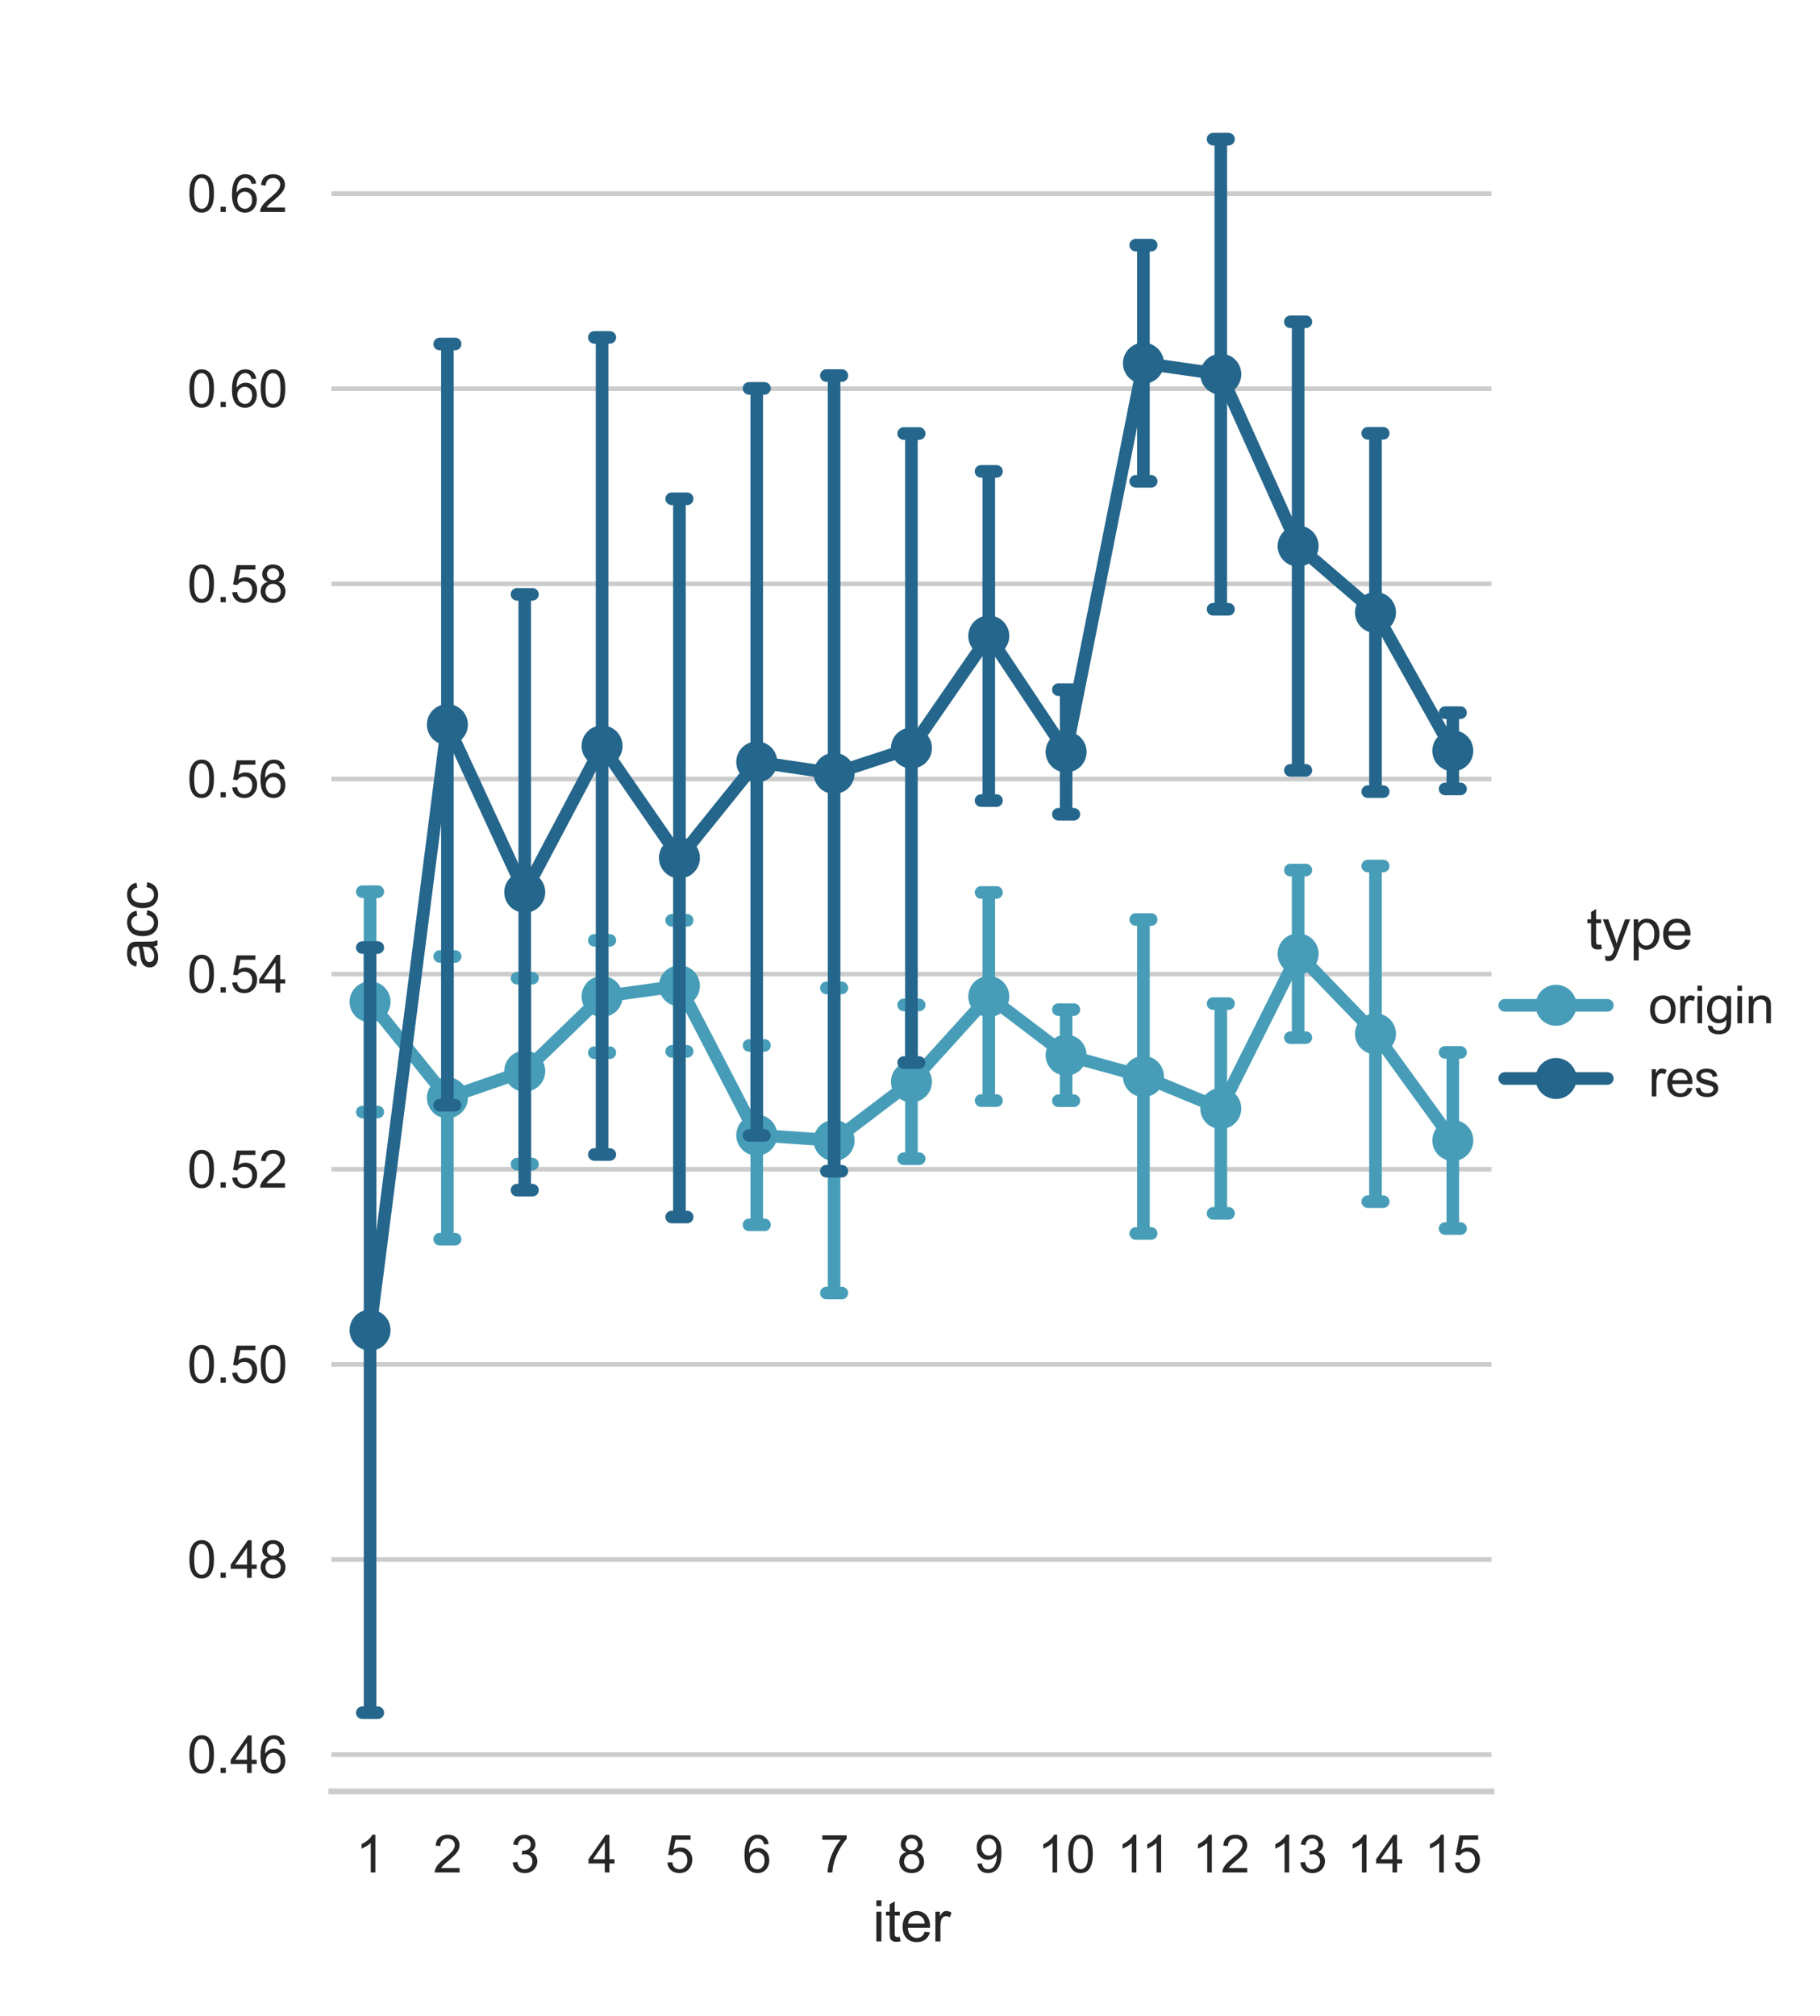 <?xml version="1.0" encoding="utf-8" standalone="no"?>
<!DOCTYPE svg PUBLIC "-//W3C//DTD SVG 1.1//EN"
  "http://www.w3.org/Graphics/SVG/1.1/DTD/svg11.dtd">
<svg xmlns:xlink="http://www.w3.org/1999/xlink" width="390.24pt" height="432pt" viewBox="0 0 390.24 432" xmlns="http://www.w3.org/2000/svg" version="1.1">
 <defs>
  <style type="text/css">*{stroke-linejoin: round; stroke-linecap: butt}</style>
 </defs>
 <g id="figure_1">
  <g id="patch_1">
   <path d="M 0 432 
L 390.24 432 
L 390.24 0 
L 0 0 
z
" style="fill: #ffffff"/>
  </g>
  <g id="axes_1">
   <g id="patch_2">
    <path d="M 71.056 383.94 
L 319.799 383.94 
L 319.799 12.96 
L 71.056 12.96 
z
" style="fill: #ffffff"/>
   </g>
   <g id="matplotlib.axis_1">
    <g id="xtick_1">
     <g id="text_1">
      <!-- 1 -->
      <g style="fill: #262626" transform="translate(76.289 401.314) scale(0.11 -0.11)">
       <defs>
        <path id="ArialMT-31" d="M 2384 0 
L 1822 0 
L 1822 3584 
Q 1619 3391 1289 3197 
Q 959 3003 697 2906 
L 697 3450 
Q 1169 3672 1522 3987 
Q 1875 4303 2022 4600 
L 2384 4600 
L 2384 0 
z
" transform="scale(0.016)"/>
       </defs>
       <use xlink:href="#ArialMT-31"/>
      </g>
     </g>
    </g>
    <g id="xtick_2">
     <g id="text_2">
      <!-- 2 -->
      <g style="fill: #262626" transform="translate(92.872 401.314) scale(0.11 -0.11)">
       <defs>
        <path id="ArialMT-32" d="M 3222 541 
L 3222 0 
L 194 0 
Q 188 203 259 391 
Q 375 700 629 1000 
Q 884 1300 1366 1694 
Q 2113 2306 2375 2664 
Q 2638 3022 2638 3341 
Q 2638 3675 2398 3904 
Q 2159 4134 1775 4134 
Q 1369 4134 1125 3890 
Q 881 3647 878 3216 
L 300 3275 
Q 359 3922 746 4261 
Q 1134 4600 1788 4600 
Q 2447 4600 2831 4234 
Q 3216 3869 3216 3328 
Q 3216 3053 3103 2787 
Q 2991 2522 2730 2228 
Q 2469 1934 1863 1422 
Q 1356 997 1212 845 
Q 1069 694 975 541 
L 3222 541 
z
" transform="scale(0.016)"/>
       </defs>
       <use xlink:href="#ArialMT-32"/>
      </g>
     </g>
    </g>
    <g id="xtick_3">
     <g id="text_3">
      <!-- 3 -->
      <g style="fill: #262626" transform="translate(109.455 401.314) scale(0.11 -0.11)">
       <defs>
        <path id="ArialMT-33" d="M 269 1209 
L 831 1284 
Q 928 806 1161 595 
Q 1394 384 1728 384 
Q 2125 384 2398 659 
Q 2672 934 2672 1341 
Q 2672 1728 2419 1979 
Q 2166 2231 1775 2231 
Q 1616 2231 1378 2169 
L 1441 2663 
Q 1497 2656 1531 2656 
Q 1891 2656 2178 2843 
Q 2466 3031 2466 3422 
Q 2466 3731 2256 3934 
Q 2047 4138 1716 4138 
Q 1388 4138 1169 3931 
Q 950 3725 888 3313 
L 325 3413 
Q 428 3978 793 4289 
Q 1159 4600 1703 4600 
Q 2078 4600 2393 4439 
Q 2709 4278 2876 4000 
Q 3044 3722 3044 3409 
Q 3044 3113 2884 2869 
Q 2725 2625 2413 2481 
Q 2819 2388 3044 2092 
Q 3269 1797 3269 1353 
Q 3269 753 2831 336 
Q 2394 -81 1725 -81 
Q 1122 -81 723 278 
Q 325 638 269 1209 
z
" transform="scale(0.016)"/>
       </defs>
       <use xlink:href="#ArialMT-33"/>
      </g>
     </g>
    </g>
    <g id="xtick_4">
     <g id="text_4">
      <!-- 4 -->
      <g style="fill: #262626" transform="translate(126.038 401.314) scale(0.11 -0.11)">
       <defs>
        <path id="ArialMT-34" d="M 2069 0 
L 2069 1097 
L 81 1097 
L 81 1613 
L 2172 4581 
L 2631 4581 
L 2631 1613 
L 3250 1613 
L 3250 1097 
L 2631 1097 
L 2631 0 
L 2069 0 
z
M 2069 1613 
L 2069 3678 
L 634 1613 
L 2069 1613 
z
" transform="scale(0.016)"/>
       </defs>
       <use xlink:href="#ArialMT-34"/>
      </g>
     </g>
    </g>
    <g id="xtick_5">
     <g id="text_5">
      <!-- 5 -->
      <g style="fill: #262626" transform="translate(142.621 401.314) scale(0.11 -0.11)">
       <defs>
        <path id="ArialMT-35" d="M 266 1200 
L 856 1250 
Q 922 819 1161 601 
Q 1400 384 1738 384 
Q 2144 384 2425 690 
Q 2706 997 2706 1503 
Q 2706 1984 2436 2262 
Q 2166 2541 1728 2541 
Q 1456 2541 1237 2417 
Q 1019 2294 894 2097 
L 366 2166 
L 809 4519 
L 3088 4519 
L 3088 3981 
L 1259 3981 
L 1013 2750 
Q 1425 3038 1878 3038 
Q 2478 3038 2890 2622 
Q 3303 2206 3303 1553 
Q 3303 931 2941 478 
Q 2500 -78 1738 -78 
Q 1113 -78 717 272 
Q 322 622 266 1200 
z
" transform="scale(0.016)"/>
       </defs>
       <use xlink:href="#ArialMT-35"/>
      </g>
     </g>
    </g>
    <g id="xtick_6">
     <g id="text_6">
      <!-- 6 -->
      <g style="fill: #262626" transform="translate(159.203 401.314) scale(0.11 -0.11)">
       <defs>
        <path id="ArialMT-36" d="M 3184 3459 
L 2625 3416 
Q 2550 3747 2413 3897 
Q 2184 4138 1850 4138 
Q 1581 4138 1378 3988 
Q 1113 3794 959 3422 
Q 806 3050 800 2363 
Q 1003 2672 1297 2822 
Q 1591 2972 1913 2972 
Q 2475 2972 2870 2558 
Q 3266 2144 3266 1488 
Q 3266 1056 3080 686 
Q 2894 316 2569 119 
Q 2244 -78 1831 -78 
Q 1128 -78 684 439 
Q 241 956 241 2144 
Q 241 3472 731 4075 
Q 1159 4600 1884 4600 
Q 2425 4600 2770 4297 
Q 3116 3994 3184 3459 
z
M 888 1484 
Q 888 1194 1011 928 
Q 1134 663 1356 523 
Q 1578 384 1822 384 
Q 2178 384 2434 671 
Q 2691 959 2691 1453 
Q 2691 1928 2437 2201 
Q 2184 2475 1800 2475 
Q 1419 2475 1153 2201 
Q 888 1928 888 1484 
z
" transform="scale(0.016)"/>
       </defs>
       <use xlink:href="#ArialMT-36"/>
      </g>
     </g>
    </g>
    <g id="xtick_7">
     <g id="text_7">
      <!-- 7 -->
      <g style="fill: #262626" transform="translate(175.786 401.314) scale(0.11 -0.11)">
       <defs>
        <path id="ArialMT-37" d="M 303 3981 
L 303 4522 
L 3269 4522 
L 3269 4084 
Q 2831 3619 2401 2847 
Q 1972 2075 1738 1259 
Q 1569 684 1522 0 
L 944 0 
Q 953 541 1156 1306 
Q 1359 2072 1739 2783 
Q 2119 3494 2547 3981 
L 303 3981 
z
" transform="scale(0.016)"/>
       </defs>
       <use xlink:href="#ArialMT-37"/>
      </g>
     </g>
    </g>
    <g id="xtick_8">
     <g id="text_8">
      <!-- 8 -->
      <g style="fill: #262626" transform="translate(192.369 401.314) scale(0.11 -0.11)">
       <defs>
        <path id="ArialMT-38" d="M 1131 2484 
Q 781 2613 612 2850 
Q 444 3088 444 3419 
Q 444 3919 803 4259 
Q 1163 4600 1759 4600 
Q 2359 4600 2725 4251 
Q 3091 3903 3091 3403 
Q 3091 3084 2923 2848 
Q 2756 2613 2416 2484 
Q 2838 2347 3058 2040 
Q 3278 1734 3278 1309 
Q 3278 722 2862 322 
Q 2447 -78 1769 -78 
Q 1091 -78 675 323 
Q 259 725 259 1325 
Q 259 1772 486 2073 
Q 713 2375 1131 2484 
z
M 1019 3438 
Q 1019 3113 1228 2906 
Q 1438 2700 1772 2700 
Q 2097 2700 2305 2904 
Q 2513 3109 2513 3406 
Q 2513 3716 2298 3927 
Q 2084 4138 1766 4138 
Q 1444 4138 1231 3931 
Q 1019 3725 1019 3438 
z
M 838 1322 
Q 838 1081 952 856 
Q 1066 631 1291 507 
Q 1516 384 1775 384 
Q 2178 384 2440 643 
Q 2703 903 2703 1303 
Q 2703 1709 2433 1975 
Q 2163 2241 1756 2241 
Q 1359 2241 1098 1978 
Q 838 1716 838 1322 
z
" transform="scale(0.016)"/>
       </defs>
       <use xlink:href="#ArialMT-38"/>
      </g>
     </g>
    </g>
    <g id="xtick_9">
     <g id="text_9">
      <!-- 9 -->
      <g style="fill: #262626" transform="translate(208.952 401.314) scale(0.11 -0.11)">
       <defs>
        <path id="ArialMT-39" d="M 350 1059 
L 891 1109 
Q 959 728 1153 556 
Q 1347 384 1650 384 
Q 1909 384 2104 503 
Q 2300 622 2425 820 
Q 2550 1019 2634 1356 
Q 2719 1694 2719 2044 
Q 2719 2081 2716 2156 
Q 2547 1888 2255 1720 
Q 1963 1553 1622 1553 
Q 1053 1553 659 1965 
Q 266 2378 266 3053 
Q 266 3750 677 4175 
Q 1088 4600 1706 4600 
Q 2153 4600 2523 4359 
Q 2894 4119 3086 3673 
Q 3278 3228 3278 2384 
Q 3278 1506 3087 986 
Q 2897 466 2520 194 
Q 2144 -78 1638 -78 
Q 1100 -78 759 220 
Q 419 519 350 1059 
z
M 2653 3081 
Q 2653 3566 2395 3850 
Q 2138 4134 1775 4134 
Q 1400 4134 1122 3828 
Q 844 3522 844 3034 
Q 844 2597 1108 2323 
Q 1372 2050 1759 2050 
Q 2150 2050 2401 2323 
Q 2653 2597 2653 3081 
z
" transform="scale(0.016)"/>
       </defs>
       <use xlink:href="#ArialMT-39"/>
      </g>
     </g>
    </g>
    <g id="xtick_10">
     <g id="text_10">
      <!-- 10 -->
      <g style="fill: #262626" transform="translate(222.476 401.314) scale(0.11 -0.11)">
       <defs>
        <path id="ArialMT-30" d="M 266 2259 
Q 266 3072 433 3567 
Q 600 4063 929 4331 
Q 1259 4600 1759 4600 
Q 2128 4600 2406 4451 
Q 2684 4303 2865 4023 
Q 3047 3744 3150 3342 
Q 3253 2941 3253 2259 
Q 3253 1453 3087 958 
Q 2922 463 2592 192 
Q 2263 -78 1759 -78 
Q 1097 -78 719 397 
Q 266 969 266 2259 
z
M 844 2259 
Q 844 1131 1108 757 
Q 1372 384 1759 384 
Q 2147 384 2411 759 
Q 2675 1134 2675 2259 
Q 2675 3391 2411 3762 
Q 2147 4134 1753 4134 
Q 1366 4134 1134 3806 
Q 844 3388 844 2259 
z
" transform="scale(0.016)"/>
       </defs>
       <use xlink:href="#ArialMT-31"/>
       <use xlink:href="#ArialMT-30" transform="translate(55.615 0)"/>
      </g>
     </g>
    </g>
    <g id="xtick_11">
     <g id="text_11">
      <!-- 11 -->
      <g style="fill: #262626" transform="translate(239.465 401.314) scale(0.11 -0.11)">
       <use xlink:href="#ArialMT-31"/>
       <use xlink:href="#ArialMT-31" transform="translate(48.24 0)"/>
      </g>
     </g>
    </g>
    <g id="xtick_12">
     <g id="text_12">
      <!-- 12 -->
      <g style="fill: #262626" transform="translate(255.642 401.314) scale(0.11 -0.11)">
       <use xlink:href="#ArialMT-31"/>
       <use xlink:href="#ArialMT-32" transform="translate(55.615 0)"/>
      </g>
     </g>
    </g>
    <g id="xtick_13">
     <g id="text_13">
      <!-- 13 -->
      <g style="fill: #262626" transform="translate(272.225 401.314) scale(0.11 -0.11)">
       <use xlink:href="#ArialMT-31"/>
       <use xlink:href="#ArialMT-33" transform="translate(55.615 0)"/>
      </g>
     </g>
    </g>
    <g id="xtick_14">
     <g id="text_14">
      <!-- 14 -->
      <g style="fill: #262626" transform="translate(288.808 401.314) scale(0.11 -0.11)">
       <use xlink:href="#ArialMT-31"/>
       <use xlink:href="#ArialMT-34" transform="translate(55.615 0)"/>
      </g>
     </g>
    </g>
    <g id="xtick_15">
     <g id="text_15">
      <!-- 15 -->
      <g style="fill: #262626" transform="translate(305.391 401.314) scale(0.11 -0.11)">
       <use xlink:href="#ArialMT-31"/>
       <use xlink:href="#ArialMT-35" transform="translate(55.615 0)"/>
      </g>
     </g>
    </g>
    <g id="text_16">
     <!-- iter -->
     <g style="fill: #262626" transform="translate(187.093 416.089) scale(0.12 -0.12)">
      <defs>
       <path id="ArialMT-69" d="M 425 3934 
L 425 4581 
L 988 4581 
L 988 3934 
L 425 3934 
z
M 425 0 
L 425 3319 
L 988 3319 
L 988 0 
L 425 0 
z
" transform="scale(0.016)"/>
       <path id="ArialMT-74" d="M 1650 503 
L 1731 6 
Q 1494 -44 1306 -44 
Q 1000 -44 831 53 
Q 663 150 594 308 
Q 525 466 525 972 
L 525 2881 
L 113 2881 
L 113 3319 
L 525 3319 
L 525 4141 
L 1084 4478 
L 1084 3319 
L 1650 3319 
L 1650 2881 
L 1084 2881 
L 1084 941 
Q 1084 700 1114 631 
Q 1144 563 1211 522 
Q 1278 481 1403 481 
Q 1497 481 1650 503 
z
" transform="scale(0.016)"/>
       <path id="ArialMT-65" d="M 2694 1069 
L 3275 997 
Q 3138 488 2766 206 
Q 2394 -75 1816 -75 
Q 1088 -75 661 373 
Q 234 822 234 1631 
Q 234 2469 665 2931 
Q 1097 3394 1784 3394 
Q 2450 3394 2872 2941 
Q 3294 2488 3294 1666 
Q 3294 1616 3291 1516 
L 816 1516 
Q 847 969 1125 678 
Q 1403 388 1819 388 
Q 2128 388 2347 550 
Q 2566 713 2694 1069 
z
M 847 1978 
L 2700 1978 
Q 2663 2397 2488 2606 
Q 2219 2931 1791 2931 
Q 1403 2931 1139 2672 
Q 875 2413 847 1978 
z
" transform="scale(0.016)"/>
       <path id="ArialMT-72" d="M 416 0 
L 416 3319 
L 922 3319 
L 922 2816 
Q 1116 3169 1280 3281 
Q 1444 3394 1641 3394 
Q 1925 3394 2219 3213 
L 2025 2691 
Q 1819 2813 1613 2813 
Q 1428 2813 1281 2702 
Q 1134 2591 1072 2394 
Q 978 2094 978 1738 
L 978 0 
L 416 0 
z
" transform="scale(0.016)"/>
      </defs>
      <use xlink:href="#ArialMT-69"/>
      <use xlink:href="#ArialMT-74" transform="translate(22.217 0)"/>
      <use xlink:href="#ArialMT-65" transform="translate(50 0)"/>
      <use xlink:href="#ArialMT-72" transform="translate(105.615 0)"/>
     </g>
    </g>
   </g>
   <g id="matplotlib.axis_2">
    <g id="ytick_1">
     <g id="line2d_1">
      <path d="M 71.056 376.061 
L 319.799 376.061 
" clip-path="url(#pc3ae726b61)" style="fill: none; stroke: #cccccc; stroke-linecap: round"/>
     </g>
     <g id="text_17">
      <!-- 0.46 -->
      <g style="fill: #262626" transform="translate(40.149 379.998) scale(0.11 -0.11)">
       <defs>
        <path id="ArialMT-2e" d="M 581 0 
L 581 641 
L 1222 641 
L 1222 0 
L 581 0 
z
" transform="scale(0.016)"/>
       </defs>
       <use xlink:href="#ArialMT-30"/>
       <use xlink:href="#ArialMT-2e" transform="translate(55.615 0)"/>
       <use xlink:href="#ArialMT-34" transform="translate(83.398 0)"/>
       <use xlink:href="#ArialMT-36" transform="translate(139.014 0)"/>
      </g>
     </g>
    </g>
    <g id="ytick_2">
     <g id="line2d_2">
      <path d="M 71.056 334.24 
L 319.799 334.24 
" clip-path="url(#pc3ae726b61)" style="fill: none; stroke: #cccccc; stroke-linecap: round"/>
     </g>
     <g id="text_18">
      <!-- 0.48 -->
      <g style="fill: #262626" transform="translate(40.149 338.177) scale(0.11 -0.11)">
       <use xlink:href="#ArialMT-30"/>
       <use xlink:href="#ArialMT-2e" transform="translate(55.615 0)"/>
       <use xlink:href="#ArialMT-34" transform="translate(83.398 0)"/>
       <use xlink:href="#ArialMT-38" transform="translate(139.014 0)"/>
      </g>
     </g>
    </g>
    <g id="ytick_3">
     <g id="line2d_3">
      <path d="M 71.056 292.419 
L 319.799 292.419 
" clip-path="url(#pc3ae726b61)" style="fill: none; stroke: #cccccc; stroke-linecap: round"/>
     </g>
     <g id="text_19">
      <!-- 0.50 -->
      <g style="fill: #262626" transform="translate(40.149 296.356) scale(0.11 -0.11)">
       <use xlink:href="#ArialMT-30"/>
       <use xlink:href="#ArialMT-2e" transform="translate(55.615 0)"/>
       <use xlink:href="#ArialMT-35" transform="translate(83.398 0)"/>
       <use xlink:href="#ArialMT-30" transform="translate(139.014 0)"/>
      </g>
     </g>
    </g>
    <g id="ytick_4">
     <g id="line2d_4">
      <path d="M 71.056 250.599 
L 319.799 250.599 
" clip-path="url(#pc3ae726b61)" style="fill: none; stroke: #cccccc; stroke-linecap: round"/>
     </g>
     <g id="text_20">
      <!-- 0.52 -->
      <g style="fill: #262626" transform="translate(40.149 254.536) scale(0.11 -0.11)">
       <use xlink:href="#ArialMT-30"/>
       <use xlink:href="#ArialMT-2e" transform="translate(55.615 0)"/>
       <use xlink:href="#ArialMT-35" transform="translate(83.398 0)"/>
       <use xlink:href="#ArialMT-32" transform="translate(139.014 0)"/>
      </g>
     </g>
    </g>
    <g id="ytick_5">
     <g id="line2d_5">
      <path d="M 71.056 208.778 
L 319.799 208.778 
" clip-path="url(#pc3ae726b61)" style="fill: none; stroke: #cccccc; stroke-linecap: round"/>
     </g>
     <g id="text_21">
      <!-- 0.54 -->
      <g style="fill: #262626" transform="translate(40.149 212.715) scale(0.11 -0.11)">
       <use xlink:href="#ArialMT-30"/>
       <use xlink:href="#ArialMT-2e" transform="translate(55.615 0)"/>
       <use xlink:href="#ArialMT-35" transform="translate(83.398 0)"/>
       <use xlink:href="#ArialMT-34" transform="translate(139.014 0)"/>
      </g>
     </g>
    </g>
    <g id="ytick_6">
     <g id="line2d_6">
      <path d="M 71.056 166.957 
L 319.799 166.957 
" clip-path="url(#pc3ae726b61)" style="fill: none; stroke: #cccccc; stroke-linecap: round"/>
     </g>
     <g id="text_22">
      <!-- 0.56 -->
      <g style="fill: #262626" transform="translate(40.149 170.894) scale(0.11 -0.11)">
       <use xlink:href="#ArialMT-30"/>
       <use xlink:href="#ArialMT-2e" transform="translate(55.615 0)"/>
       <use xlink:href="#ArialMT-35" transform="translate(83.398 0)"/>
       <use xlink:href="#ArialMT-36" transform="translate(139.014 0)"/>
      </g>
     </g>
    </g>
    <g id="ytick_7">
     <g id="line2d_7">
      <path d="M 71.056 125.137 
L 319.799 125.137 
" clip-path="url(#pc3ae726b61)" style="fill: none; stroke: #cccccc; stroke-linecap: round"/>
     </g>
     <g id="text_23">
      <!-- 0.58 -->
      <g style="fill: #262626" transform="translate(40.149 129.073) scale(0.11 -0.11)">
       <use xlink:href="#ArialMT-30"/>
       <use xlink:href="#ArialMT-2e" transform="translate(55.615 0)"/>
       <use xlink:href="#ArialMT-35" transform="translate(83.398 0)"/>
       <use xlink:href="#ArialMT-38" transform="translate(139.014 0)"/>
      </g>
     </g>
    </g>
    <g id="ytick_8">
     <g id="line2d_8">
      <path d="M 71.056 83.316 
L 319.799 83.316 
" clip-path="url(#pc3ae726b61)" style="fill: none; stroke: #cccccc; stroke-linecap: round"/>
     </g>
     <g id="text_24">
      <!-- 0.60 -->
      <g style="fill: #262626" transform="translate(40.149 87.253) scale(0.11 -0.11)">
       <use xlink:href="#ArialMT-30"/>
       <use xlink:href="#ArialMT-2e" transform="translate(55.615 0)"/>
       <use xlink:href="#ArialMT-36" transform="translate(83.398 0)"/>
       <use xlink:href="#ArialMT-30" transform="translate(139.014 0)"/>
      </g>
     </g>
    </g>
    <g id="ytick_9">
     <g id="line2d_9">
      <path d="M 71.056 41.495 
L 319.799 41.495 
" clip-path="url(#pc3ae726b61)" style="fill: none; stroke: #cccccc; stroke-linecap: round"/>
     </g>
     <g id="text_25">
      <!-- 0.62 -->
      <g style="fill: #262626" transform="translate(40.149 45.432) scale(0.11 -0.11)">
       <use xlink:href="#ArialMT-30"/>
       <use xlink:href="#ArialMT-2e" transform="translate(55.615 0)"/>
       <use xlink:href="#ArialMT-36" transform="translate(83.398 0)"/>
       <use xlink:href="#ArialMT-32" transform="translate(139.014 0)"/>
      </g>
     </g>
    </g>
    <g id="text_26">
     <!-- acc -->
     <g style="fill: #262626" transform="translate(33.764 207.787) rotate(-90) scale(0.12 -0.12)">
      <defs>
       <path id="ArialMT-61" d="M 2588 409 
Q 2275 144 1986 34 
Q 1697 -75 1366 -75 
Q 819 -75 525 192 
Q 231 459 231 875 
Q 231 1119 342 1320 
Q 453 1522 633 1644 
Q 813 1766 1038 1828 
Q 1203 1872 1538 1913 
Q 2219 1994 2541 2106 
Q 2544 2222 2544 2253 
Q 2544 2597 2384 2738 
Q 2169 2928 1744 2928 
Q 1347 2928 1158 2789 
Q 969 2650 878 2297 
L 328 2372 
Q 403 2725 575 2942 
Q 747 3159 1072 3276 
Q 1397 3394 1825 3394 
Q 2250 3394 2515 3294 
Q 2781 3194 2906 3042 
Q 3031 2891 3081 2659 
Q 3109 2516 3109 2141 
L 3109 1391 
Q 3109 606 3145 398 
Q 3181 191 3288 0 
L 2700 0 
Q 2613 175 2588 409 
z
M 2541 1666 
Q 2234 1541 1622 1453 
Q 1275 1403 1131 1340 
Q 988 1278 909 1158 
Q 831 1038 831 891 
Q 831 666 1001 516 
Q 1172 366 1500 366 
Q 1825 366 2078 508 
Q 2331 650 2450 897 
Q 2541 1088 2541 1459 
L 2541 1666 
z
" transform="scale(0.016)"/>
       <path id="ArialMT-63" d="M 2588 1216 
L 3141 1144 
Q 3050 572 2676 248 
Q 2303 -75 1759 -75 
Q 1078 -75 664 370 
Q 250 816 250 1647 
Q 250 2184 428 2587 
Q 606 2991 970 3192 
Q 1334 3394 1763 3394 
Q 2303 3394 2647 3120 
Q 2991 2847 3088 2344 
L 2541 2259 
Q 2463 2594 2264 2762 
Q 2066 2931 1784 2931 
Q 1359 2931 1093 2626 
Q 828 2322 828 1663 
Q 828 994 1084 691 
Q 1341 388 1753 388 
Q 2084 388 2306 591 
Q 2528 794 2588 1216 
z
" transform="scale(0.016)"/>
      </defs>
      <use xlink:href="#ArialMT-61"/>
      <use xlink:href="#ArialMT-63" transform="translate(55.615 0)"/>
      <use xlink:href="#ArialMT-63" transform="translate(105.615 0)"/>
     </g>
    </g>
   </g>
   <g id="line2d_10">
    <path d="M 79.348 214.72 
L 95.93 235.287 
L 112.513 229.574 
L 129.096 213.577 
L 145.679 211.292 
L 162.262 243.286 
L 178.845 244.428 
L 195.428 231.859 
L 212.01 213.577 
L 228.593 226.146 
L 245.176 230.717 
L 261.759 237.573 
L 278.342 204.436 
L 294.925 221.576 
L 311.508 244.428 
" clip-path="url(#pc3ae726b61)" style="fill: none; stroke: #479db8; stroke-width: 2.7; stroke-linecap: round"/>
    <defs>
     <path id="m3e997c36f6" d="M 0 3.384 
C 0.897 3.384 1.758 3.027 2.393 2.393 
C 3.027 1.758 3.384 0.897 3.384 0 
C 3.384 -0.897 3.027 -1.758 2.393 -2.393 
C 1.758 -3.027 0.897 -3.384 0 -3.384 
C -0.897 -3.384 -1.758 -3.027 -2.393 -2.393 
C -3.027 -1.758 -3.384 -0.897 -3.384 0 
C -3.384 0.897 -3.027 1.758 -2.393 2.393 
C -1.758 3.027 -0.897 3.384 0 3.384 
z
" style="stroke: #479db8; stroke-width: 2.025"/>
    </defs>
    <g clip-path="url(#pc3ae726b61)">
     <use xlink:href="#m3e997c36f6" x="79.348" y="214.72" style="fill: #479db8; stroke: #479db8; stroke-width: 2.025"/>
     <use xlink:href="#m3e997c36f6" x="95.93" y="235.287" style="fill: #479db8; stroke: #479db8; stroke-width: 2.025"/>
     <use xlink:href="#m3e997c36f6" x="112.513" y="229.574" style="fill: #479db8; stroke: #479db8; stroke-width: 2.025"/>
     <use xlink:href="#m3e997c36f6" x="129.096" y="213.577" style="fill: #479db8; stroke: #479db8; stroke-width: 2.025"/>
     <use xlink:href="#m3e997c36f6" x="145.679" y="211.292" style="fill: #479db8; stroke: #479db8; stroke-width: 2.025"/>
     <use xlink:href="#m3e997c36f6" x="162.262" y="243.286" style="fill: #479db8; stroke: #479db8; stroke-width: 2.025"/>
     <use xlink:href="#m3e997c36f6" x="178.845" y="244.428" style="fill: #479db8; stroke: #479db8; stroke-width: 2.025"/>
     <use xlink:href="#m3e997c36f6" x="195.428" y="231.859" style="fill: #479db8; stroke: #479db8; stroke-width: 2.025"/>
     <use xlink:href="#m3e997c36f6" x="212.01" y="213.577" style="fill: #479db8; stroke: #479db8; stroke-width: 2.025"/>
     <use xlink:href="#m3e997c36f6" x="228.593" y="226.146" style="fill: #479db8; stroke: #479db8; stroke-width: 2.025"/>
     <use xlink:href="#m3e997c36f6" x="245.176" y="230.717" style="fill: #479db8; stroke: #479db8; stroke-width: 2.025"/>
     <use xlink:href="#m3e997c36f6" x="261.759" y="237.573" style="fill: #479db8; stroke: #479db8; stroke-width: 2.025"/>
     <use xlink:href="#m3e997c36f6" x="278.342" y="204.436" style="fill: #479db8; stroke: #479db8; stroke-width: 2.025"/>
     <use xlink:href="#m3e997c36f6" x="294.925" y="221.576" style="fill: #479db8; stroke: #479db8; stroke-width: 2.025"/>
     <use xlink:href="#m3e997c36f6" x="311.508" y="244.428" style="fill: #479db8; stroke: #479db8; stroke-width: 2.025"/>
    </g>
   </g>
   <g id="line2d_11">
    <path d="M 77.689 238.331 
L 81.006 238.331 
M 79.348 238.331 
L 79.348 191.108 
M 77.689 191.108 
L 81.006 191.108 
" clip-path="url(#pc3ae726b61)" style="fill: none; stroke: #479db8; stroke-width: 2.7; stroke-linecap: round"/>
   </g>
   <g id="line2d_12">
    <path d="M 94.272 265.584 
L 97.589 265.584 
M 95.93 265.584 
L 95.93 204.991 
M 94.272 204.991 
L 97.589 204.991 
" clip-path="url(#pc3ae726b61)" style="fill: none; stroke: #479db8; stroke-width: 2.7; stroke-linecap: round"/>
   </g>
   <g id="line2d_13">
    <path d="M 110.855 249.497 
L 114.172 249.497 
M 112.513 249.497 
L 112.513 209.651 
M 110.855 209.651 
L 114.172 209.651 
" clip-path="url(#pc3ae726b61)" style="fill: none; stroke: #479db8; stroke-width: 2.7; stroke-linecap: round"/>
   </g>
   <g id="line2d_14">
    <path d="M 127.438 225.616 
L 130.754 225.616 
M 129.096 225.616 
L 129.096 201.539 
M 127.438 201.539 
L 130.754 201.539 
" clip-path="url(#pc3ae726b61)" style="fill: none; stroke: #479db8; stroke-width: 2.7; stroke-linecap: round"/>
   </g>
   <g id="line2d_15">
    <path d="M 144.021 225.333 
L 147.337 225.333 
M 145.679 225.333 
L 145.679 197.251 
M 144.021 197.251 
L 147.337 197.251 
" clip-path="url(#pc3ae726b61)" style="fill: none; stroke: #479db8; stroke-width: 2.7; stroke-linecap: round"/>
   </g>
   <g id="line2d_16">
    <path d="M 160.604 262.508 
L 163.92 262.508 
M 162.262 262.508 
L 162.262 224.064 
M 160.604 224.064 
L 163.92 224.064 
" clip-path="url(#pc3ae726b61)" style="fill: none; stroke: #479db8; stroke-width: 2.7; stroke-linecap: round"/>
   </g>
   <g id="line2d_17">
    <path d="M 177.186 277.129 
L 180.503 277.129 
M 178.845 277.129 
L 178.845 211.728 
M 177.186 211.728 
L 180.503 211.728 
" clip-path="url(#pc3ae726b61)" style="fill: none; stroke: #479db8; stroke-width: 2.7; stroke-linecap: round"/>
   </g>
   <g id="line2d_18">
    <path d="M 193.769 248.339 
L 197.086 248.339 
M 195.428 248.339 
L 195.428 215.38 
M 193.769 215.38 
L 197.086 215.38 
" clip-path="url(#pc3ae726b61)" style="fill: none; stroke: #479db8; stroke-width: 2.7; stroke-linecap: round"/>
   </g>
   <g id="line2d_19">
    <path d="M 210.352 235.881 
L 213.669 235.881 
M 212.01 235.881 
L 212.01 191.274 
M 210.352 191.274 
L 213.669 191.274 
" clip-path="url(#pc3ae726b61)" style="fill: none; stroke: #479db8; stroke-width: 2.7; stroke-linecap: round"/>
   </g>
   <g id="line2d_20">
    <path d="M 226.935 235.909 
L 230.252 235.909 
M 228.593 235.909 
L 228.593 216.383 
M 226.935 216.383 
L 230.252 216.383 
" clip-path="url(#pc3ae726b61)" style="fill: none; stroke: #479db8; stroke-width: 2.7; stroke-linecap: round"/>
   </g>
   <g id="line2d_21">
    <path d="M 243.518 264.362 
L 246.834 264.362 
M 245.176 264.362 
L 245.176 197.072 
M 243.518 197.072 
L 246.834 197.072 
" clip-path="url(#pc3ae726b61)" style="fill: none; stroke: #479db8; stroke-width: 2.7; stroke-linecap: round"/>
   </g>
   <g id="line2d_22">
    <path d="M 260.101 260.051 
L 263.417 260.051 
M 261.759 260.051 
L 261.759 215.094 
M 260.101 215.094 
L 263.417 215.094 
" clip-path="url(#pc3ae726b61)" style="fill: none; stroke: #479db8; stroke-width: 2.7; stroke-linecap: round"/>
   </g>
   <g id="line2d_23">
    <path d="M 276.684 222.394 
L 280 222.394 
M 278.342 222.394 
L 278.342 186.478 
M 276.684 186.478 
L 280 186.478 
" clip-path="url(#pc3ae726b61)" style="fill: none; stroke: #479db8; stroke-width: 2.7; stroke-linecap: round"/>
   </g>
   <g id="line2d_24">
    <path d="M 293.266 257.546 
L 296.583 257.546 
M 294.925 257.546 
L 294.925 185.605 
M 293.266 185.605 
L 296.583 185.605 
" clip-path="url(#pc3ae726b61)" style="fill: none; stroke: #479db8; stroke-width: 2.7; stroke-linecap: round"/>
   </g>
   <g id="line2d_25">
    <path d="M 309.849 263.308 
L 313.166 263.308 
M 311.508 263.308 
L 311.508 225.549 
M 309.849 225.549 
L 313.166 225.549 
" clip-path="url(#pc3ae726b61)" style="fill: none; stroke: #479db8; stroke-width: 2.7; stroke-linecap: round"/>
   </g>
   <g id="line2d_26">
    <path d="M 79.348 285.078 
L 95.93 155.302 
L 112.513 191.225 
L 129.096 159.873 
L 145.679 183.868 
L 162.262 163.301 
L 178.845 165.753 
L 195.428 160.323 
L 212.01 136.305 
L 228.593 161.162 
L 245.176 77.85 
L 261.759 80.201 
L 278.342 117.036 
L 294.925 131.27 
L 311.508 160.914 
" clip-path="url(#pc3ae726b61)" style="fill: none; stroke: #25668c; stroke-width: 2.7; stroke-linecap: round"/>
    <defs>
     <path id="m08ea85d5c8" d="M 0 3.384 
C 0.897 3.384 1.758 3.027 2.393 2.393 
C 3.027 1.758 3.384 0.897 3.384 0 
C 3.384 -0.897 3.027 -1.758 2.393 -2.393 
C 1.758 -3.027 0.897 -3.384 0 -3.384 
C -0.897 -3.384 -1.758 -3.027 -2.393 -2.393 
C -3.027 -1.758 -3.384 -0.897 -3.384 0 
C -3.384 0.897 -3.027 1.758 -2.393 2.393 
C -1.758 3.027 -0.897 3.384 0 3.384 
z
" style="stroke: #25668c; stroke-width: 2.025"/>
    </defs>
    <g clip-path="url(#pc3ae726b61)">
     <use xlink:href="#m08ea85d5c8" x="79.348" y="285.078" style="fill: #25668c; stroke: #25668c; stroke-width: 2.025"/>
     <use xlink:href="#m08ea85d5c8" x="95.93" y="155.302" style="fill: #25668c; stroke: #25668c; stroke-width: 2.025"/>
     <use xlink:href="#m08ea85d5c8" x="112.513" y="191.225" style="fill: #25668c; stroke: #25668c; stroke-width: 2.025"/>
     <use xlink:href="#m08ea85d5c8" x="129.096" y="159.873" style="fill: #25668c; stroke: #25668c; stroke-width: 2.025"/>
     <use xlink:href="#m08ea85d5c8" x="145.679" y="183.868" style="fill: #25668c; stroke: #25668c; stroke-width: 2.025"/>
     <use xlink:href="#m08ea85d5c8" x="162.262" y="163.301" style="fill: #25668c; stroke: #25668c; stroke-width: 2.025"/>
     <use xlink:href="#m08ea85d5c8" x="178.845" y="165.753" style="fill: #25668c; stroke: #25668c; stroke-width: 2.025"/>
     <use xlink:href="#m08ea85d5c8" x="195.428" y="160.323" style="fill: #25668c; stroke: #25668c; stroke-width: 2.025"/>
     <use xlink:href="#m08ea85d5c8" x="212.01" y="136.305" style="fill: #25668c; stroke: #25668c; stroke-width: 2.025"/>
     <use xlink:href="#m08ea85d5c8" x="228.593" y="161.162" style="fill: #25668c; stroke: #25668c; stroke-width: 2.025"/>
     <use xlink:href="#m08ea85d5c8" x="245.176" y="77.85" style="fill: #25668c; stroke: #25668c; stroke-width: 2.025"/>
     <use xlink:href="#m08ea85d5c8" x="261.759" y="80.201" style="fill: #25668c; stroke: #25668c; stroke-width: 2.025"/>
     <use xlink:href="#m08ea85d5c8" x="278.342" y="117.036" style="fill: #25668c; stroke: #25668c; stroke-width: 2.025"/>
     <use xlink:href="#m08ea85d5c8" x="294.925" y="131.27" style="fill: #25668c; stroke: #25668c; stroke-width: 2.025"/>
     <use xlink:href="#m08ea85d5c8" x="311.508" y="160.914" style="fill: #25668c; stroke: #25668c; stroke-width: 2.025"/>
    </g>
   </g>
   <g id="line2d_27">
    <path d="M 77.689 367.077 
L 81.006 367.077 
M 79.348 367.077 
L 79.348 203.078 
M 77.689 203.078 
L 81.006 203.078 
" clip-path="url(#pc3ae726b61)" style="fill: none; stroke: #25668c; stroke-width: 2.7; stroke-linecap: round"/>
   </g>
   <g id="line2d_28">
    <path d="M 94.272 236.879 
L 97.589 236.879 
M 95.93 236.879 
L 95.93 73.725 
M 94.272 73.725 
L 97.589 73.725 
" clip-path="url(#pc3ae726b61)" style="fill: none; stroke: #25668c; stroke-width: 2.7; stroke-linecap: round"/>
   </g>
   <g id="line2d_29">
    <path d="M 110.855 255.073 
L 114.172 255.073 
M 112.513 255.073 
L 112.513 127.378 
M 110.855 127.378 
L 114.172 127.378 
" clip-path="url(#pc3ae726b61)" style="fill: none; stroke: #25668c; stroke-width: 2.7; stroke-linecap: round"/>
   </g>
   <g id="line2d_30">
    <path d="M 127.438 247.432 
L 130.754 247.432 
M 129.096 247.432 
L 129.096 72.313 
M 127.438 72.313 
L 130.754 72.313 
" clip-path="url(#pc3ae726b61)" style="fill: none; stroke: #25668c; stroke-width: 2.7; stroke-linecap: round"/>
   </g>
   <g id="line2d_31">
    <path d="M 144.021 260.834 
L 147.337 260.834 
M 145.679 260.834 
L 145.679 106.903 
M 144.021 106.903 
L 147.337 106.903 
" clip-path="url(#pc3ae726b61)" style="fill: none; stroke: #25668c; stroke-width: 2.7; stroke-linecap: round"/>
   </g>
   <g id="line2d_32">
    <path d="M 160.604 243.359 
L 163.92 243.359 
M 162.262 243.359 
L 162.262 83.242 
M 160.604 83.242 
L 163.92 83.242 
" clip-path="url(#pc3ae726b61)" style="fill: none; stroke: #25668c; stroke-width: 2.7; stroke-linecap: round"/>
   </g>
   <g id="line2d_33">
    <path d="M 177.186 251.017 
L 180.503 251.017 
M 178.845 251.017 
L 178.845 80.49 
M 177.186 80.49 
L 180.503 80.49 
" clip-path="url(#pc3ae726b61)" style="fill: none; stroke: #25668c; stroke-width: 2.7; stroke-linecap: round"/>
   </g>
   <g id="line2d_34">
    <path d="M 193.769 227.73 
L 197.086 227.73 
M 195.428 227.73 
L 195.428 92.917 
M 193.769 92.917 
L 197.086 92.917 
" clip-path="url(#pc3ae726b61)" style="fill: none; stroke: #25668c; stroke-width: 2.7; stroke-linecap: round"/>
   </g>
   <g id="line2d_35">
    <path d="M 210.352 171.583 
L 213.669 171.583 
M 212.01 171.583 
L 212.01 101.027 
M 210.352 101.027 
L 213.669 101.027 
" clip-path="url(#pc3ae726b61)" style="fill: none; stroke: #25668c; stroke-width: 2.7; stroke-linecap: round"/>
   </g>
   <g id="line2d_36">
    <path d="M 226.935 174.516 
L 230.252 174.516 
M 228.593 174.516 
L 228.593 147.808 
M 226.935 147.808 
L 230.252 147.808 
" clip-path="url(#pc3ae726b61)" style="fill: none; stroke: #25668c; stroke-width: 2.7; stroke-linecap: round"/>
   </g>
   <g id="line2d_37">
    <path d="M 243.518 103.16 
L 246.834 103.16 
M 245.176 103.16 
L 245.176 52.54 
M 243.518 52.54 
L 246.834 52.54 
" clip-path="url(#pc3ae726b61)" style="fill: none; stroke: #25668c; stroke-width: 2.7; stroke-linecap: round"/>
   </g>
   <g id="line2d_38">
    <path d="M 260.101 130.58 
L 263.417 130.58 
M 261.759 130.58 
L 261.759 29.823 
M 260.101 29.823 
L 263.417 29.823 
" clip-path="url(#pc3ae726b61)" style="fill: none; stroke: #25668c; stroke-width: 2.7; stroke-linecap: round"/>
   </g>
   <g id="line2d_39">
    <path d="M 276.684 165.104 
L 280 165.104 
M 278.342 165.104 
L 278.342 68.969 
M 276.684 68.969 
L 280 68.969 
" clip-path="url(#pc3ae726b61)" style="fill: none; stroke: #25668c; stroke-width: 2.7; stroke-linecap: round"/>
   </g>
   <g id="line2d_40">
    <path d="M 293.266 169.669 
L 296.583 169.669 
M 294.925 169.669 
L 294.925 92.87 
M 293.266 92.87 
L 296.583 92.87 
" clip-path="url(#pc3ae726b61)" style="fill: none; stroke: #25668c; stroke-width: 2.7; stroke-linecap: round"/>
   </g>
   <g id="line2d_41">
    <path d="M 309.849 169.084 
L 313.166 169.084 
M 311.508 169.084 
L 311.508 152.744 
M 309.849 152.744 
L 313.166 152.744 
" clip-path="url(#pc3ae726b61)" style="fill: none; stroke: #25668c; stroke-width: 2.7; stroke-linecap: round"/>
   </g>
   <g id="line2d_42"/>
   <g id="line2d_43"/>
   <g id="patch_3">
    <path d="M 71.056 383.94 
L 319.799 383.94 
" style="fill: none; stroke: #cccccc; stroke-width: 1.25; stroke-linejoin: miter; stroke-linecap: square"/>
   </g>
  </g>
  <g id="legend_1">
   <g id="text_27">
    <!-- type -->
    <g style="fill: #262626" transform="translate(340.149 203.408) scale(0.12 -0.12)">
     <defs>
      <path id="ArialMT-79" d="M 397 -1278 
L 334 -750 
Q 519 -800 656 -800 
Q 844 -800 956 -737 
Q 1069 -675 1141 -563 
Q 1194 -478 1313 -144 
Q 1328 -97 1363 -6 
L 103 3319 
L 709 3319 
L 1400 1397 
Q 1534 1031 1641 628 
Q 1738 1016 1872 1384 
L 2581 3319 
L 3144 3319 
L 1881 -56 
Q 1678 -603 1566 -809 
Q 1416 -1088 1222 -1217 
Q 1028 -1347 759 -1347 
Q 597 -1347 397 -1278 
z
" transform="scale(0.016)"/>
      <path id="ArialMT-70" d="M 422 -1272 
L 422 3319 
L 934 3319 
L 934 2888 
Q 1116 3141 1344 3267 
Q 1572 3394 1897 3394 
Q 2322 3394 2647 3175 
Q 2972 2956 3137 2557 
Q 3303 2159 3303 1684 
Q 3303 1175 3120 767 
Q 2938 359 2589 142 
Q 2241 -75 1856 -75 
Q 1575 -75 1351 44 
Q 1128 163 984 344 
L 984 -1272 
L 422 -1272 
z
M 931 1641 
Q 931 1000 1190 694 
Q 1450 388 1819 388 
Q 2194 388 2461 705 
Q 2728 1022 2728 1688 
Q 2728 2322 2467 2637 
Q 2206 2953 1844 2953 
Q 1484 2953 1207 2617 
Q 931 2281 931 1641 
z
" transform="scale(0.016)"/>
     </defs>
     <use xlink:href="#ArialMT-74"/>
     <use xlink:href="#ArialMT-79" transform="translate(27.783 0)"/>
     <use xlink:href="#ArialMT-70" transform="translate(77.783 0)"/>
     <use xlink:href="#ArialMT-65" transform="translate(133.398 0)"/>
    </g>
   </g>
   <g id="line2d_44">
    <path d="M 322.638 215.457 
L 333.638 215.457 
L 344.638 215.457 
" style="fill: none; stroke: #479db8; stroke-width: 2.7; stroke-linecap: round"/>
    <g>
     <use xlink:href="#m3e997c36f6" x="333.638" y="215.457" style="fill: #479db8; stroke: #479db8; stroke-width: 2.025"/>
    </g>
   </g>
   <g id="text_28">
    <!-- origin -->
    <g style="fill: #262626" transform="translate(353.438 219.307) scale(0.11 -0.11)">
     <defs>
      <path id="ArialMT-6f" d="M 213 1659 
Q 213 2581 725 3025 
Q 1153 3394 1769 3394 
Q 2453 3394 2887 2945 
Q 3322 2497 3322 1706 
Q 3322 1066 3130 698 
Q 2938 331 2570 128 
Q 2203 -75 1769 -75 
Q 1072 -75 642 372 
Q 213 819 213 1659 
z
M 791 1659 
Q 791 1022 1069 705 
Q 1347 388 1769 388 
Q 2188 388 2466 706 
Q 2744 1025 2744 1678 
Q 2744 2294 2464 2611 
Q 2184 2928 1769 2928 
Q 1347 2928 1069 2612 
Q 791 2297 791 1659 
z
" transform="scale(0.016)"/>
      <path id="ArialMT-67" d="M 319 -275 
L 866 -356 
Q 900 -609 1056 -725 
Q 1266 -881 1628 -881 
Q 2019 -881 2231 -725 
Q 2444 -569 2519 -288 
Q 2563 -116 2559 434 
Q 2191 0 1641 0 
Q 956 0 581 494 
Q 206 988 206 1678 
Q 206 2153 378 2554 
Q 550 2956 876 3175 
Q 1203 3394 1644 3394 
Q 2231 3394 2613 2919 
L 2613 3319 
L 3131 3319 
L 3131 450 
Q 3131 -325 2973 -648 
Q 2816 -972 2473 -1159 
Q 2131 -1347 1631 -1347 
Q 1038 -1347 672 -1080 
Q 306 -813 319 -275 
z
M 784 1719 
Q 784 1066 1043 766 
Q 1303 466 1694 466 
Q 2081 466 2343 764 
Q 2606 1063 2606 1700 
Q 2606 2309 2336 2618 
Q 2066 2928 1684 2928 
Q 1309 2928 1046 2623 
Q 784 2319 784 1719 
z
" transform="scale(0.016)"/>
      <path id="ArialMT-6e" d="M 422 0 
L 422 3319 
L 928 3319 
L 928 2847 
Q 1294 3394 1984 3394 
Q 2284 3394 2536 3286 
Q 2788 3178 2913 3003 
Q 3038 2828 3088 2588 
Q 3119 2431 3119 2041 
L 3119 0 
L 2556 0 
L 2556 2019 
Q 2556 2363 2490 2533 
Q 2425 2703 2258 2804 
Q 2091 2906 1866 2906 
Q 1506 2906 1245 2678 
Q 984 2450 984 1813 
L 984 0 
L 422 0 
z
" transform="scale(0.016)"/>
     </defs>
     <use xlink:href="#ArialMT-6f"/>
     <use xlink:href="#ArialMT-72" transform="translate(55.615 0)"/>
     <use xlink:href="#ArialMT-69" transform="translate(88.916 0)"/>
     <use xlink:href="#ArialMT-67" transform="translate(111.133 0)"/>
     <use xlink:href="#ArialMT-69" transform="translate(166.748 0)"/>
     <use xlink:href="#ArialMT-6e" transform="translate(188.965 0)"/>
    </g>
   </g>
   <g id="line2d_45">
    <path d="M 322.638 231.146 
L 333.638 231.146 
L 344.638 231.146 
" style="fill: none; stroke: #25668c; stroke-width: 2.7; stroke-linecap: round"/>
    <g>
     <use xlink:href="#m08ea85d5c8" x="333.638" y="231.146" style="fill: #25668c; stroke: #25668c; stroke-width: 2.025"/>
    </g>
   </g>
   <g id="text_29">
    <!-- res -->
    <g style="fill: #262626" transform="translate(353.438 234.996) scale(0.11 -0.11)">
     <defs>
      <path id="ArialMT-73" d="M 197 991 
L 753 1078 
Q 800 744 1014 566 
Q 1228 388 1613 388 
Q 2000 388 2187 545 
Q 2375 703 2375 916 
Q 2375 1106 2209 1216 
Q 2094 1291 1634 1406 
Q 1016 1563 777 1677 
Q 538 1791 414 1992 
Q 291 2194 291 2438 
Q 291 2659 392 2848 
Q 494 3038 669 3163 
Q 800 3259 1026 3326 
Q 1253 3394 1513 3394 
Q 1903 3394 2198 3281 
Q 2494 3169 2634 2976 
Q 2775 2784 2828 2463 
L 2278 2388 
Q 2241 2644 2061 2787 
Q 1881 2931 1553 2931 
Q 1166 2931 1000 2803 
Q 834 2675 834 2503 
Q 834 2394 903 2306 
Q 972 2216 1119 2156 
Q 1203 2125 1616 2013 
Q 2213 1853 2448 1751 
Q 2684 1650 2818 1456 
Q 2953 1263 2953 975 
Q 2953 694 2789 445 
Q 2625 197 2315 61 
Q 2006 -75 1616 -75 
Q 969 -75 630 194 
Q 291 463 197 991 
z
" transform="scale(0.016)"/>
     </defs>
     <use xlink:href="#ArialMT-72"/>
     <use xlink:href="#ArialMT-65" transform="translate(33.301 0)"/>
     <use xlink:href="#ArialMT-73" transform="translate(88.916 0)"/>
    </g>
   </g>
  </g>
 </g>
 <defs>
  <clipPath id="pc3ae726b61">
   <rect x="71.056" y="12.96" width="248.743" height="370.98"/>
  </clipPath>
 </defs>
</svg>
